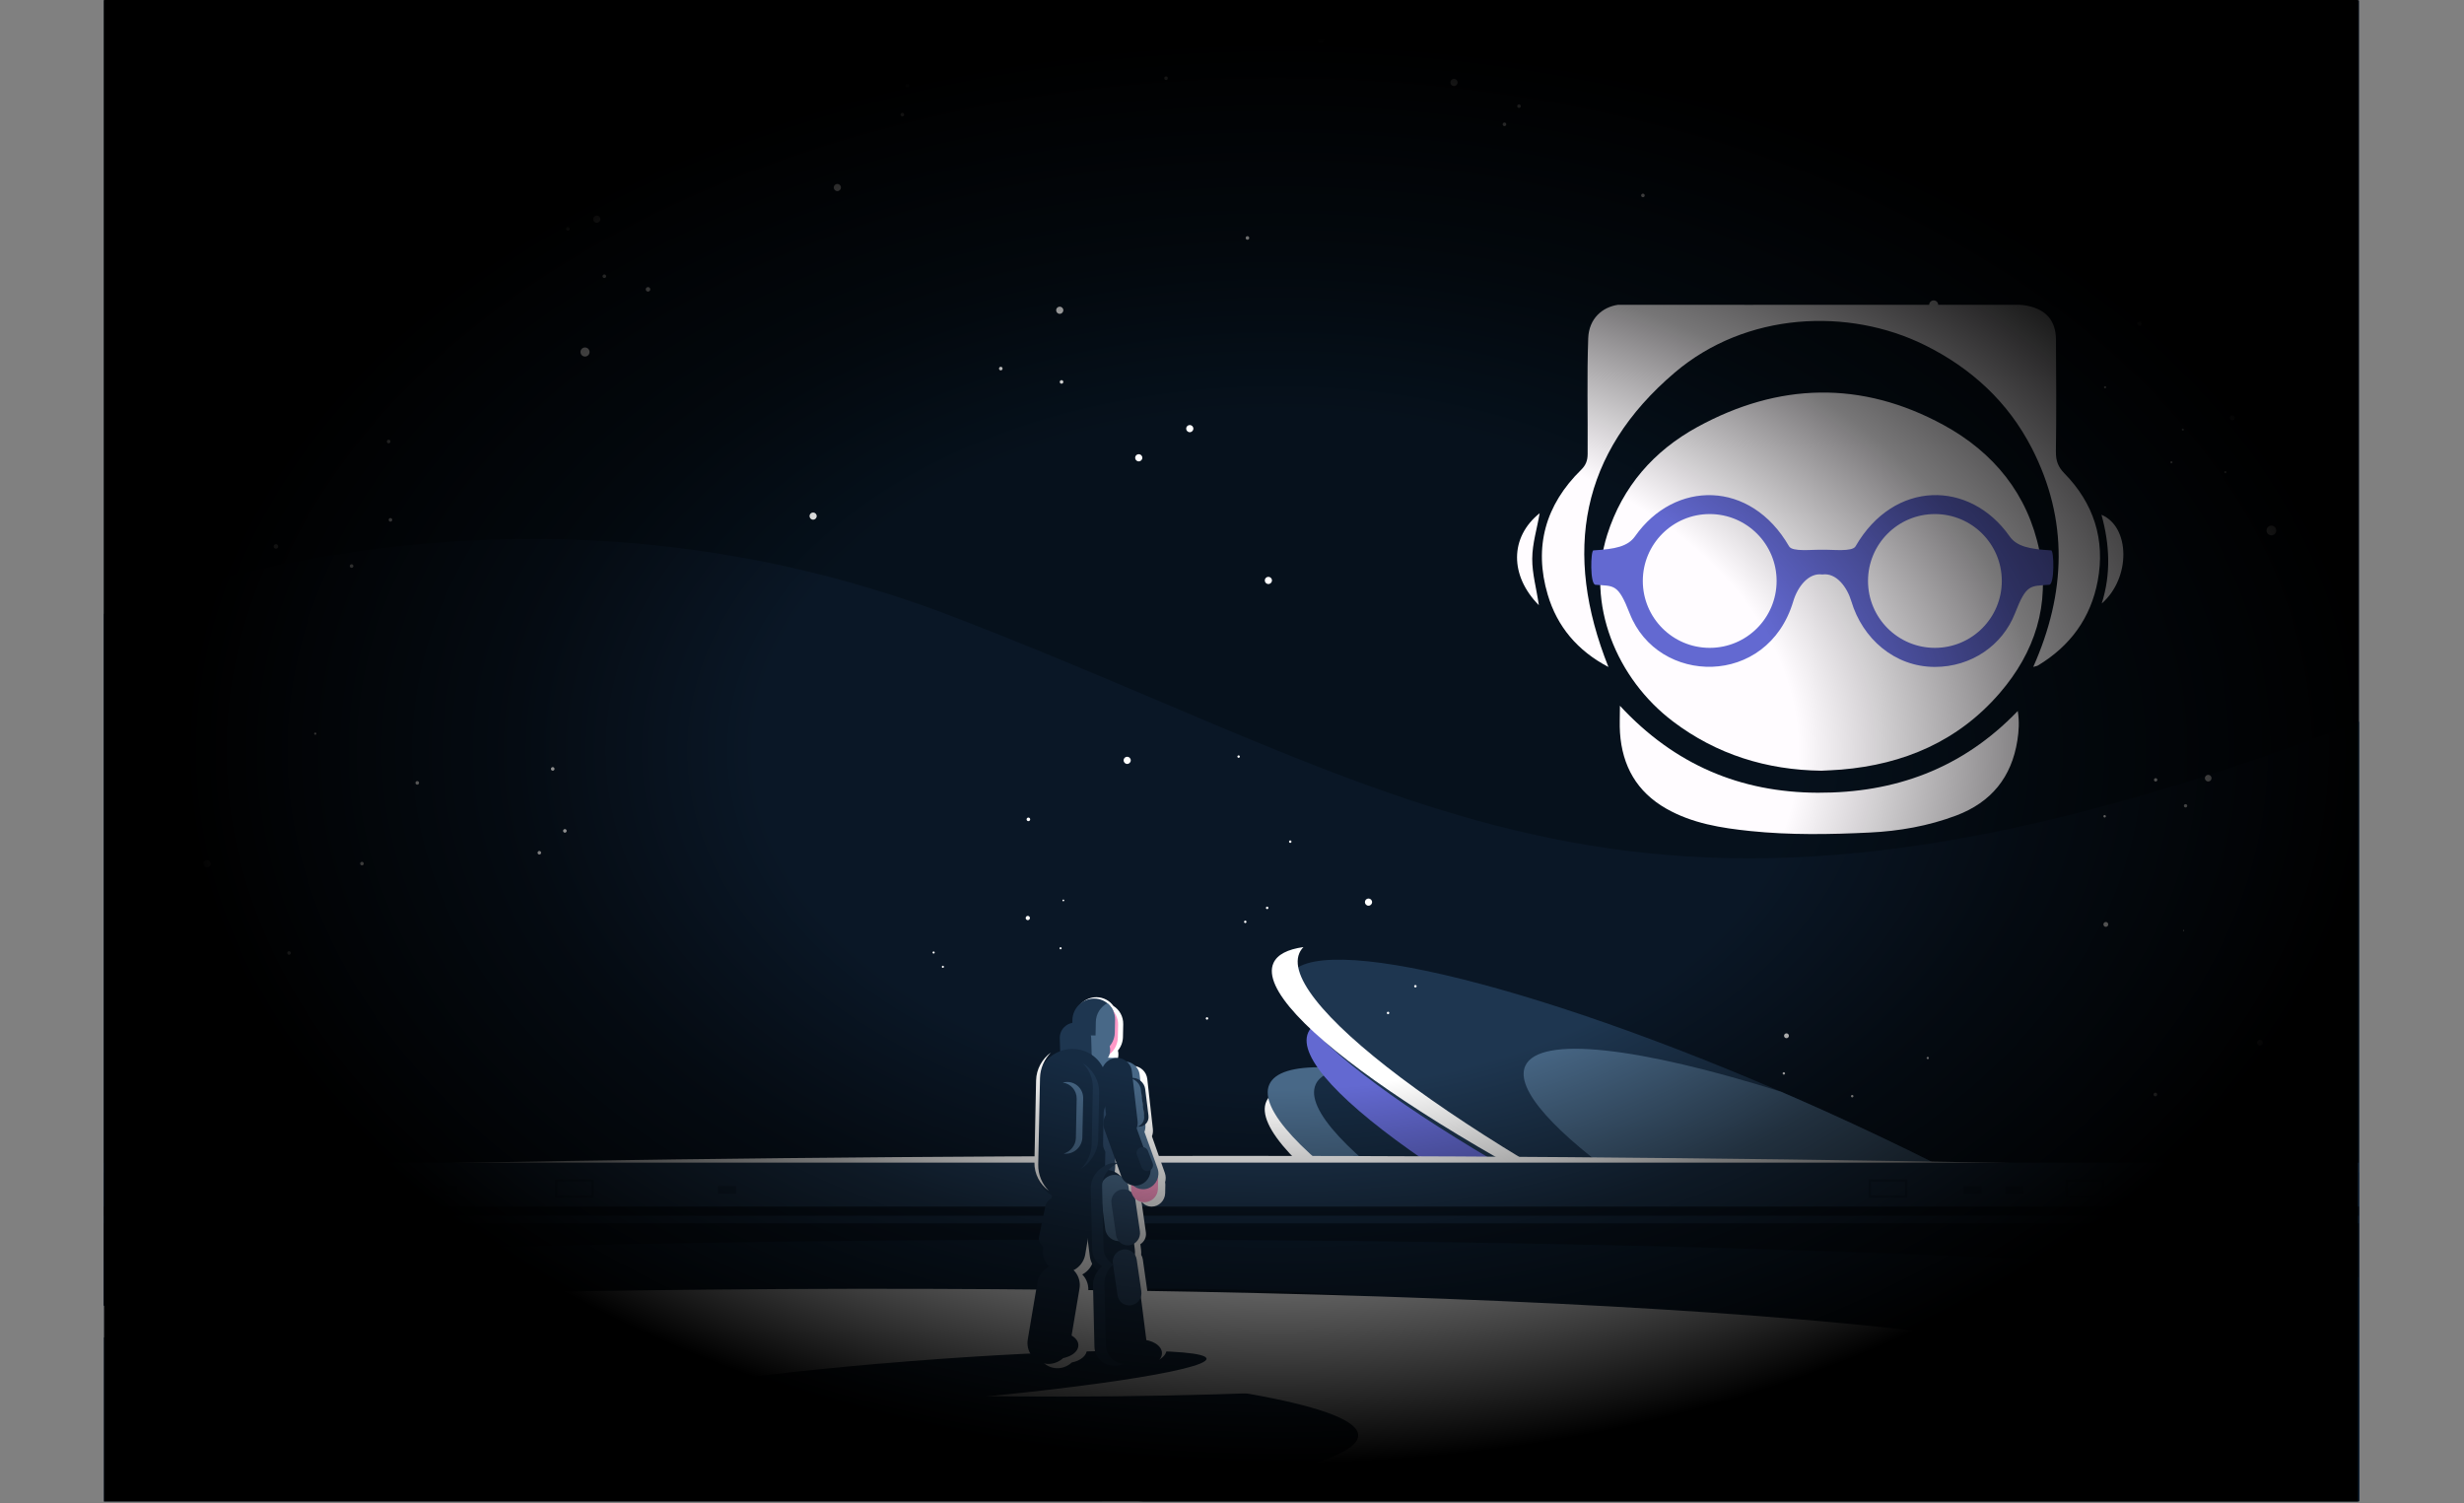 <svg width="1280" height="781" viewBox="0 0 1280 781" fill="none" xmlns="http://www.w3.org/2000/svg">
<rect x="0" y="0" width="1280" height="781" fill="#808080" stroke="none"/>
<path d="M1225.49 0.215H54V779.861H1225.49V0.215Z" fill="#06111C"/>
<path fill-rule="evenodd" clip-rule="evenodd" d="M1225.49 374.935V779.851H54V318.914C142.984 287.086 310.714 249.302 496.064 320.714C747.527 417.608 854.298 517.094 1225.48 374.926L1225.49 374.935Z" fill="#0A1726"/>
<path d="M869.044 374.769C891.73 391.95 917.741 400.007 946.167 400.379C949.609 400.193 953.061 400.086 956.493 399.802C989.036 397.084 1017.28 385.027 1038.85 360.004C1057.1 338.833 1065.13 314.045 1059.47 286.264C1053.44 256.685 1035.69 234.986 1009.58 220.749C966.985 197.535 923.872 198.757 881.727 221.844C859.187 234.184 842.877 252.685 834.927 277.777C823.525 313.771 839.885 352.68 869.054 374.769H869.044Z" fill="#FFFCFF"/>
<path d="M1068 234.722C1068.28 215.292 1068.17 195.843 1068.04 176.413C1067.97 166.527 1062.88 160.797 1053.15 158.831C1051.75 158.548 1050.37 158.401 1048.97 158.333H923.305C917.692 158.343 912.089 158.352 906.476 158.372C906.085 158.372 905.723 158.362 905.381 158.333H840.569C832.307 159.526 825.413 165.549 825.051 175.69C824.327 195.755 824.894 215.811 824.748 235.876C824.718 239.279 823.809 241.665 821.345 244.09C802.844 262.258 796.635 284.054 804.017 308.95C808.926 325.495 819.428 338.041 835.543 346.5C811.791 286.91 820.964 235.26 869.973 193.565C907.053 162.009 960.228 159.653 999.929 179.298C1024.08 191.257 1043.23 208.897 1055.52 232.874C1074.61 270.11 1073.32 308.06 1056.23 346.46C1057.59 346.06 1058.21 346.001 1058.68 345.717C1075.43 335.626 1086.12 321.007 1089.71 301.822C1093.75 280.309 1087.65 261.486 1072.37 245.86C1069.14 242.555 1067.95 239.337 1068.02 234.722H1068Z" fill="#FFFCFF"/>
<path d="M944.328 411.82C904.207 411.673 869.895 397.309 841.518 366.634C841.518 372.246 841.273 376.461 841.557 380.646C842.721 397.925 850.289 411.36 865.592 420.083C879.136 427.798 894.165 430.154 909.263 431.719C929.866 433.851 950.597 433.508 971.239 432.501C986.552 431.758 1001.68 429.137 1016.2 423.662C1034.44 416.787 1045 403.753 1047.99 384.645C1048.73 379.903 1049.1 374.975 1048.19 369.352C1019.32 399.421 984.234 411.966 944.319 411.82H944.328Z" fill="#FFFCFF"/>
<path d="M799.402 314.397C798.16 305.587 795.921 298.145 795.97 290.244C796.019 282.187 798.483 274.667 799.822 266.6C784.216 279.087 784.245 299.103 799.402 314.397Z" fill="#FFFCFF"/>
<path d="M1091.67 267.421C1095.95 282.793 1096.68 298.135 1091.81 313.527C1107.03 300.228 1106.62 273.67 1091.67 267.421Z" fill="#FFFCFF"/>
<path d="M1065.57 285.922C1054.23 285.257 1047.67 283.908 1043.9 278.559C1023.36 249.331 983.902 249.175 963.925 283.81C962.194 286.802 952.044 285.423 946.656 285.599C941.268 285.423 931.108 286.812 929.387 283.81C909.371 249.106 869.885 249.439 849.409 278.559C845.654 283.908 839.093 285.247 827.74 285.922C826.303 286.01 825.892 303.562 828.786 303.787C838.438 304.55 840.52 303.064 846.573 318.621C861.143 356.112 918.22 357.236 931.568 312.373C933.846 304.716 939.596 297.402 946.656 298.448C953.97 297.363 959.602 305.146 961.744 312.373C967.484 331.666 984.127 346.46 1005.15 346.46C1024.15 346.46 1040.31 335.157 1046.74 318.621C1052.73 303.21 1054.67 304.56 1064.53 303.787C1067.42 303.562 1067.01 286 1065.57 285.922ZM888.161 336.555C868.966 336.555 853.408 320.997 853.408 301.802C853.408 282.607 868.966 267.05 888.161 267.05C907.356 267.05 922.914 282.607 922.914 301.802C922.914 320.997 907.356 336.555 888.161 336.555ZM1005.15 336.555C985.955 336.555 970.398 320.997 970.398 301.802C970.398 282.607 985.955 267.05 1005.15 267.05C1024.35 267.05 1039.9 282.607 1039.9 301.802C1039.9 320.997 1024.35 336.555 1005.15 336.555Z" fill="#6369D1"/>
<path fill-rule="evenodd" clip-rule="evenodd" d="M935.722 641.607C793.751 577.701 669.349 546.605 657.855 572.138C646.361 597.672 752.137 670.174 894.1 734.08C933.217 751.69 970.997 766.802 1005.46 778.928V675.121C983.564 663.883 960.183 652.621 935.722 641.615V641.607Z" fill="white"/>
<path fill-rule="evenodd" clip-rule="evenodd" d="M937.267 632.826C795.296 568.921 670.894 537.824 659.4 563.358C647.905 588.891 753.682 661.394 895.645 725.3C934.762 742.909 972.542 758.013 1006.99 770.147V666.34C985.1 655.102 961.72 643.84 937.259 632.835L937.267 632.826Z" fill="#486887"/>
<path fill-rule="evenodd" clip-rule="evenodd" d="M937.267 632.827C838.567 588.403 748.375 559.836 698.692 555.129C690.664 556.314 685.429 559.011 683.476 563.358C671.982 588.891 777.758 661.394 919.722 725.3C949.914 738.891 979.305 750.993 1006.99 761.383V666.34C985.1 655.102 961.72 643.84 937.259 632.835L937.267 632.827Z" fill="#162B42"/>
<path fill-rule="evenodd" clip-rule="evenodd" d="M957.462 605.829C815.49 541.931 691.088 510.826 679.594 536.36C668.1 561.893 773.876 634.396 915.84 698.302C947.448 712.525 978.177 725.124 1006.99 735.834V629.177C991.096 621.333 974.543 613.521 957.454 605.829H957.462Z" fill="#6369D1"/>
<path fill-rule="evenodd" clip-rule="evenodd" d="M947.424 576.941C805.453 513.035 681.051 481.939 669.557 507.472C658.063 533.006 763.839 605.508 905.802 669.414C941.109 685.302 975.327 699.166 1006.99 710.636V605.3C988.07 595.783 968.131 586.274 947.416 576.949L947.424 576.941Z" fill="#1E3650"/>
<path fill-rule="evenodd" clip-rule="evenodd" d="M947.424 576.941C939.924 573.563 932.48 570.29 925.101 567.104C851.854 544.092 799.61 537.632 792.35 553.753C781.448 577.974 876.067 644.457 1007 705.769V605.292C988.078 595.775 968.139 586.266 947.424 576.941Z" fill="#486887"/>
<path fill-rule="evenodd" clip-rule="evenodd" d="M677.137 492C668.901 493.153 663.538 495.874 661.545 500.284C650.051 525.818 755.827 598.32 897.79 662.226C918.529 671.559 938.884 680.196 958.574 688.048C943.11 681.332 927.278 674.129 911.221 666.485C769.25 598.889 663.482 522.2 674.976 495.186C675.48 494.009 676.209 492.953 677.129 492H677.137Z" fill="white"/>
<path fill-rule="evenodd" clip-rule="evenodd" d="M1035.91 91.37C1036.43 91.37 1036.84 90.949 1036.84 90.431C1036.84 89.913 1036.42 89.502 1035.91 89.502C1035.41 89.502 1034.97 89.923 1034.97 90.431C1034.97 90.94 1035.4 91.37 1035.91 91.37Z" fill="white"/>
<path fill-rule="evenodd" clip-rule="evenodd" d="M1004.51 160.768C1005.82 160.768 1006.87 159.712 1006.87 158.411C1006.87 157.111 1005.82 156.054 1004.51 156.054C1003.21 156.054 1002.16 157.111 1002.16 158.411C1002.16 159.712 1003.21 160.768 1004.51 160.768Z" fill="white"/>
<path fill-rule="evenodd" clip-rule="evenodd" d="M303.898 185.223C305.199 185.223 306.255 184.167 306.255 182.867C306.255 181.566 305.199 180.51 303.898 180.51C302.598 180.51 301.542 181.566 301.542 182.867C301.542 184.167 302.598 185.223 303.898 185.223Z" fill="white"/>
<path fill-rule="evenodd" clip-rule="evenodd" d="M132.042 82.804C133.342 82.804 134.398 81.748 134.398 80.447C134.398 79.147 133.342 78.091 132.042 78.091C130.741 78.091 129.685 79.147 129.685 80.447C129.685 81.748 130.741 82.804 132.042 82.804Z" fill="white"/>
<path fill-rule="evenodd" clip-rule="evenodd" d="M336.627 151.478C337.272 151.478 337.8 150.95 337.8 150.305C337.8 149.659 337.272 149.131 336.627 149.131C335.981 149.131 335.453 149.659 335.453 150.305C335.453 150.95 335.981 151.478 336.627 151.478Z" fill="white"/>
<path fill-rule="evenodd" clip-rule="evenodd" d="M639.201 600.466C797.388 600.466 949.394 602.099 1091.13 605.091H187.271C329 602.089 481.015 600.466 639.201 600.466Z" fill="white"/>
<path d="M1225.49 609.129H54V779.861H1225.49V609.129Z" fill="#0A1726"/>
<path fill-rule="evenodd" clip-rule="evenodd" d="M1225.49 663.566V779.861H54V655.245C204.686 648.087 380.121 643.98 567.428 643.98C818.431 643.98 1048.15 651.353 1225.49 663.566ZM576.815 669.717C457.938 671.526 361.581 685.294 361.581 700.451C361.581 715.607 457.948 726.442 576.815 724.623C695.692 722.814 792.049 709.046 792.049 693.889C792.049 678.733 695.682 667.898 576.815 669.717Z" fill="#0F2338"/>
<path fill-rule="evenodd" clip-rule="evenodd" d="M367.888 669.941C774.702 666.157 1104.49 688.765 1104.49 720.437C1104.49 746.047 888.904 769.731 591.346 779.871H54V678.322C149.223 673.941 255.612 670.988 367.888 669.941Z" fill="white"/>
<path fill-rule="evenodd" clip-rule="evenodd" d="M571.965 779.861H54V694.779C420.751 694.652 705.568 716.252 705.568 745.686C705.568 757.948 656.128 769.76 571.955 779.871L571.965 779.861Z" fill="#162B42"/>
<path fill-rule="evenodd" clip-rule="evenodd" d="M579.338 680.023C721.918 678.527 837.499 687.465 837.499 699.991C837.499 712.517 721.918 723.88 579.338 725.376C436.758 726.872 321.177 717.934 321.177 705.408C321.177 692.882 436.758 681.519 579.338 680.023Z" fill="white"/>
<path fill-rule="evenodd" clip-rule="evenodd" d="M585.547 396.859C586.574 396.859 587.415 396.018 587.415 394.991C587.415 393.964 586.574 393.123 585.547 393.123C584.52 393.123 583.68 393.964 583.68 394.991C583.68 396.018 584.52 396.859 585.547 396.859Z" fill="white"/>
<path fill-rule="evenodd" clip-rule="evenodd" d="M710.907 470.51C711.934 470.51 712.775 469.669 712.775 468.642C712.775 467.616 711.934 466.775 710.907 466.775C709.88 466.775 709.039 467.616 709.039 468.642C709.039 469.669 709.88 470.51 710.907 470.51Z" fill="white"/>
<path d="M1225.49 603.976H54V626.809H1225.49V603.976Z" fill="#1E3650"/>
<path d="M422.394 269.973C423.425 269.973 424.261 269.137 424.261 268.106C424.261 267.074 423.425 266.238 422.394 266.238C421.362 266.238 420.526 267.074 420.526 268.106C420.526 269.137 421.362 269.973 422.394 269.973Z" fill="white"/>
<path fill-rule="evenodd" clip-rule="evenodd" d="M618.061 224.533C619.087 224.533 619.928 223.692 619.928 222.665C619.928 221.639 619.087 220.798 618.061 220.798C617.034 220.798 616.193 221.639 616.193 222.665C616.193 223.692 617.034 224.533 618.061 224.533Z" fill="white"/>
<path fill-rule="evenodd" clip-rule="evenodd" d="M591.551 239.68C592.578 239.68 593.419 238.839 593.419 237.812C593.419 236.785 592.578 235.944 591.551 235.944C590.524 235.944 589.683 236.785 589.683 237.812C589.683 238.839 590.524 239.68 591.551 239.68Z" fill="white"/>
<path fill-rule="evenodd" clip-rule="evenodd" d="M143.316 285.042C143.962 285.042 144.49 284.514 144.49 283.868C144.49 283.223 143.962 282.695 143.316 282.695C142.671 282.695 142.143 283.223 142.143 283.868C142.143 284.514 142.671 285.042 143.316 285.042Z" fill="white"/>
<path d="M237.551 616.17H228.086V620.14H237.551V616.17Z" fill="#162B42"/>
<path d="M382.409 616.17H372.944V620.14H382.409V616.17Z" fill="#162B42"/>
<path d="M1029.39 616.17H1019.93V620.14H1029.39V616.17Z" fill="#162B42"/>
<path d="M107.517 450.542C108.549 450.542 109.385 449.706 109.385 448.675C109.385 447.643 108.549 446.807 107.517 446.807C106.486 446.807 105.65 447.643 105.65 448.675C105.65 449.706 106.486 450.542 107.517 450.542Z" fill="white"/>
<path fill-rule="evenodd" clip-rule="evenodd" d="M188.033 449.574C188.552 449.574 188.962 449.154 188.962 448.645C188.962 448.137 188.542 447.707 188.033 447.707C187.525 447.707 187.095 448.127 187.095 448.645C187.095 449.164 187.515 449.574 188.033 449.574Z" fill="white"/>
<path fill-rule="evenodd" clip-rule="evenodd" d="M216.753 407.635C217.271 407.635 217.691 407.214 217.691 406.696C217.691 406.178 217.271 405.767 216.753 405.767C216.234 405.767 215.824 406.187 215.824 406.696C215.824 407.204 216.244 407.635 216.753 407.635Z" fill="white"/>
<path fill-rule="evenodd" clip-rule="evenodd" d="M280.185 443.932C280.704 443.932 281.114 443.512 281.114 443.003C281.114 442.495 280.694 442.064 280.185 442.064C279.677 442.064 279.247 442.485 279.247 443.003C279.247 443.521 279.667 443.932 280.185 443.932Z" fill="white"/>
<path fill-rule="evenodd" clip-rule="evenodd" d="M150.161 496.002C150.68 496.002 151.09 495.582 151.09 495.064C151.09 494.545 150.67 494.135 150.161 494.135C149.653 494.135 149.223 494.555 149.223 495.064C149.223 495.572 149.643 496.002 150.161 496.002Z" fill="white"/>
<path fill-rule="evenodd" clip-rule="evenodd" d="M293.435 432.57C293.954 432.57 294.374 432.149 294.374 431.631C294.374 431.113 293.954 430.702 293.435 430.702C292.917 430.702 292.506 431.122 292.506 431.631C292.506 432.139 292.927 432.57 293.435 432.57Z" fill="white"/>
<path fill-rule="evenodd" clip-rule="evenodd" d="M287.128 400.369C287.646 400.369 288.067 399.949 288.067 399.44C288.067 398.932 287.646 398.501 287.128 398.501C286.61 398.501 286.199 398.922 286.199 399.44C286.199 399.958 286.62 400.369 287.128 400.369Z" fill="white"/>
<path fill-rule="evenodd" clip-rule="evenodd" d="M534.23 426.585C534.748 426.585 535.159 426.165 535.159 425.656C535.159 425.148 534.738 424.718 534.23 424.718C533.721 424.718 533.291 425.138 533.291 425.656C533.291 426.175 533.712 426.585 534.23 426.585Z" fill="white"/>
<path fill-rule="evenodd" clip-rule="evenodd" d="M552.388 468.232C552.643 468.232 552.858 468.026 552.858 467.762C552.858 467.498 552.652 467.293 552.388 467.293C552.124 467.293 551.919 467.498 551.919 467.762C551.919 468.026 552.124 468.232 552.388 468.232Z" fill="white"/>
<path fill-rule="evenodd" clip-rule="evenodd" d="M533.917 478.01C534.523 478.01 535.022 477.511 535.022 476.905C535.022 476.299 534.523 475.8 533.917 475.8C533.311 475.8 532.812 476.299 532.812 476.905C532.812 477.511 533.311 478.01 533.917 478.01Z" fill="white"/>
<path fill-rule="evenodd" clip-rule="evenodd" d="M489.806 502.798C490.109 502.798 490.354 502.554 490.354 502.251C490.354 501.948 490.109 501.703 489.806 501.703C489.503 501.703 489.259 501.948 489.259 502.251C489.259 502.554 489.503 502.798 489.806 502.798Z" fill="white"/>
<path fill-rule="evenodd" clip-rule="evenodd" d="M484.995 495.376C485.298 495.376 485.543 495.132 485.543 494.829C485.543 494.526 485.298 494.281 484.995 494.281C484.692 494.281 484.448 494.526 484.448 494.829C484.448 495.132 484.692 495.376 484.995 495.376Z" fill="white"/>
<path fill-rule="evenodd" clip-rule="evenodd" d="M550.951 493.167C551.254 493.167 551.499 492.922 551.499 492.619C551.499 492.316 551.254 492.072 550.951 492.072C550.648 492.072 550.403 492.316 550.403 492.619C550.403 492.922 550.648 493.167 550.951 493.167Z" fill="white"/>
<path fill-rule="evenodd" clip-rule="evenodd" d="M1111.45 169.216C1112.06 169.216 1112.56 168.718 1112.56 168.111C1112.56 167.505 1112.06 167.006 1111.45 167.006C1110.85 167.006 1110.35 167.505 1110.35 168.111C1110.35 168.718 1110.85 169.216 1111.45 169.216Z" fill="white"/>
<path fill-rule="evenodd" clip-rule="evenodd" d="M1093.55 201.72C1093.85 201.72 1094.1 201.475 1094.1 201.172C1094.1 200.869 1093.85 200.625 1093.55 200.625C1093.24 200.625 1093 200.869 1093 201.172C1093 201.475 1093.24 201.72 1093.55 201.72Z" fill="white"/>
<path fill-rule="evenodd" clip-rule="evenodd" d="M1128.02 240.697C1128.32 240.697 1128.56 240.452 1128.56 240.149C1128.56 239.846 1128.32 239.602 1128.02 239.602C1127.71 239.602 1127.47 239.846 1127.47 240.149C1127.47 240.452 1127.71 240.697 1128.02 240.697Z" fill="white"/>
<path d="M1159.66 218.285C1160.36 218.285 1160.92 217.72 1160.92 217.023C1160.92 216.326 1160.36 215.762 1159.66 215.762C1158.96 215.762 1158.4 216.326 1158.4 217.023C1158.4 217.72 1158.96 218.285 1159.66 218.285Z" fill="white"/>
<path d="M1093.94 481.491C1094.64 481.491 1095.2 480.926 1095.2 480.23C1095.2 479.533 1094.64 478.968 1093.94 478.968C1093.24 478.968 1092.68 479.533 1092.68 480.23C1092.68 480.926 1093.24 481.491 1093.94 481.491Z" fill="white"/>
<path fill-rule="evenodd" clip-rule="evenodd" d="M1093.31 424.688C1093.67 424.688 1093.95 424.405 1093.95 424.053C1093.95 423.701 1093.67 423.417 1093.31 423.417C1092.96 423.417 1092.68 423.701 1092.68 424.053C1092.68 424.405 1092.96 424.688 1093.31 424.688Z" fill="white"/>
<path fill-rule="evenodd" clip-rule="evenodd" d="M1134.33 483.701C1134.51 483.701 1134.65 483.554 1134.65 483.388C1134.65 483.222 1134.5 483.075 1134.33 483.075C1134.17 483.075 1134.02 483.212 1134.02 483.388C1134.02 483.564 1134.16 483.701 1134.33 483.701Z" fill="white"/>
<path fill-rule="evenodd" clip-rule="evenodd" d="M1001.43 550.214C1001.76 550.214 1002.02 549.95 1002.02 549.628C1002.02 549.305 1001.76 549.041 1001.43 549.041C1001.11 549.041 1000.85 549.305 1000.85 549.628C1000.85 549.95 1001.11 550.214 1001.43 550.214Z" fill="white"/>
<path d="M755.33 44.688C756.362 44.688 757.198 43.851 757.198 42.82C757.198 41.788 756.362 40.952 755.33 40.952C754.299 40.952 753.463 41.788 753.463 42.82C753.463 43.851 754.299 44.688 755.33 44.688Z" fill="white"/>
<path fill-rule="evenodd" clip-rule="evenodd" d="M781.537 65.516C782.055 65.516 782.475 65.095 782.475 64.577C782.475 64.059 782.055 63.638 781.537 63.638C781.018 63.638 780.608 64.059 780.608 64.577C780.608 65.095 781.028 65.516 781.537 65.516Z" fill="white"/>
<path fill-rule="evenodd" clip-rule="evenodd" d="M789.095 56.06C789.614 56.06 790.024 55.639 790.024 55.131C790.024 54.622 789.604 54.192 789.095 54.192C788.587 54.192 788.157 54.613 788.157 55.131C788.157 55.649 788.577 56.06 789.095 56.06Z" fill="white"/>
<path fill-rule="evenodd" clip-rule="evenodd" d="M853.477 102.459C853.995 102.459 854.406 102.038 854.406 101.52C854.406 101.002 853.985 100.591 853.477 100.591C852.968 100.591 852.538 101.011 852.538 101.52C852.538 102.028 852.959 102.459 853.477 102.459Z" fill="white"/>
<path fill-rule="evenodd" clip-rule="evenodd" d="M648.022 124.548C648.54 124.548 648.96 124.128 648.96 123.619C648.96 123.111 648.54 122.68 648.022 122.68C647.503 122.68 647.093 123.101 647.093 123.619C647.093 124.137 647.513 124.548 648.022 124.548Z" fill="white"/>
<path fill-rule="evenodd" clip-rule="evenodd" d="M686.197 22.275C687.223 22.275 688.064 21.434 688.064 20.408C688.064 19.381 687.223 18.54 686.197 18.54C685.17 18.54 684.329 19.381 684.329 20.408C684.329 21.434 685.17 22.275 686.197 22.275Z" fill="white"/>
<path d="M434.978 99.281C436.01 99.281 436.846 98.444 436.846 97.413C436.846 96.381 436.01 95.545 434.978 95.545C433.947 95.545 433.111 96.381 433.111 97.413C433.111 98.444 433.947 99.281 434.978 99.281Z" fill="white"/>
<path fill-rule="evenodd" clip-rule="evenodd" d="M550.511 163.036C551.538 163.036 552.379 162.195 552.379 161.168C552.379 160.142 551.538 159.301 550.511 159.301C549.484 159.301 548.643 160.142 548.643 161.168C548.643 162.195 549.484 163.036 550.511 163.036Z" fill="white"/>
<path fill-rule="evenodd" clip-rule="evenodd" d="M551.45 199.344C551.968 199.344 552.388 198.923 552.388 198.405C552.388 197.887 551.968 197.476 551.45 197.476C550.931 197.476 550.521 197.896 550.521 198.405C550.521 198.913 550.941 199.344 551.45 199.344Z" fill="white"/>
<path fill-rule="evenodd" clip-rule="evenodd" d="M519.885 192.401C520.403 192.401 520.824 191.98 520.824 191.472C520.824 190.963 520.403 190.533 519.885 190.533C519.367 190.533 518.956 190.954 518.956 191.472C518.956 191.99 519.376 192.401 519.885 192.401Z" fill="white"/>
<path fill-rule="evenodd" clip-rule="evenodd" d="M471.286 45.333C471.804 45.333 472.215 44.912 472.215 44.394C472.215 43.876 471.794 43.465 471.286 43.465C470.777 43.465 470.347 43.886 470.347 44.394C470.347 44.903 470.768 45.333 471.286 45.333Z" fill="white"/>
<path fill-rule="evenodd" clip-rule="evenodd" d="M468.763 60.48C469.281 60.48 469.692 60.059 469.692 59.541C469.692 59.023 469.272 58.612 468.763 58.612C468.255 58.612 467.824 59.032 467.824 59.541C467.824 60.05 468.245 60.48 468.763 60.48Z" fill="white"/>
<path fill-rule="evenodd" clip-rule="evenodd" d="M605.73 41.549C606.248 41.549 606.669 41.128 606.669 40.61C606.669 40.092 606.248 39.681 605.73 39.681C605.212 39.681 604.801 40.101 604.801 40.61C604.801 41.118 605.221 41.549 605.73 41.549Z" fill="white"/>
<path d="M310.01 115.718C311.041 115.718 311.877 114.882 311.877 113.851C311.877 112.819 311.041 111.983 310.01 111.983C308.978 111.983 308.142 112.819 308.142 113.851C308.142 114.882 308.978 115.718 310.01 115.718Z" fill="white"/>
<path d="M159.128 194.591C160.16 194.591 160.996 193.755 160.996 192.724C160.996 191.692 160.16 190.856 159.128 190.856C158.097 190.856 157.26 191.692 157.26 192.724C157.26 193.755 158.097 194.591 159.128 194.591Z" fill="white"/>
<path fill-rule="evenodd" clip-rule="evenodd" d="M1080.05 37.451C1080.57 37.451 1080.99 37.031 1080.99 36.513C1080.99 35.994 1080.57 35.584 1080.05 35.584C1079.54 35.584 1079.12 36.004 1079.12 36.513C1079.12 37.021 1079.55 37.451 1080.05 37.451Z" fill="white"/>
<path fill-rule="evenodd" clip-rule="evenodd" d="M1193.84 102.928C1195.14 102.928 1196.19 101.872 1196.19 100.571C1196.19 99.271 1195.14 98.215 1193.84 98.215C1192.54 98.215 1191.48 99.271 1191.48 100.571C1191.48 101.872 1192.54 102.928 1193.84 102.928Z" fill="white"/>
<path fill-rule="evenodd" clip-rule="evenodd" d="M1051.95 72.468C1052.47 72.468 1052.89 72.048 1052.89 71.539C1052.89 71.031 1052.47 70.6 1051.95 70.6C1051.43 70.6 1051.02 71.021 1051.02 71.539C1051.02 72.057 1051.44 72.468 1051.95 72.468Z" fill="white"/>
<path fill-rule="evenodd" clip-rule="evenodd" d="M993.895 68.537C994.414 68.537 994.824 68.117 994.824 67.608C994.824 67.1 994.404 66.669 993.895 66.669C993.387 66.669 992.957 67.09 992.957 67.608C992.957 68.126 993.377 68.537 993.895 68.537Z" fill="white"/>
<path fill-rule="evenodd" clip-rule="evenodd" d="M1182.78 192.088C1183.03 192.088 1183.25 191.883 1183.25 191.619C1183.25 191.355 1183.04 191.149 1182.78 191.149C1182.51 191.149 1182.31 191.355 1182.31 191.619C1182.31 191.883 1182.51 192.088 1182.78 192.088Z" fill="white"/>
<path fill-rule="evenodd" clip-rule="evenodd" d="M1179.95 278.09C1181.34 278.09 1182.47 276.955 1182.47 275.567C1182.47 274.178 1181.34 273.044 1179.95 273.044C1178.56 273.044 1177.43 274.178 1177.43 275.567C1177.43 276.955 1178.56 278.09 1179.95 278.09Z" fill="white"/>
<path fill-rule="evenodd" clip-rule="evenodd" d="M1133.94 223.731C1134.25 223.731 1134.49 223.486 1134.49 223.183C1134.49 222.88 1134.25 222.636 1133.94 222.636C1133.64 222.636 1133.39 222.88 1133.39 223.183C1133.39 223.486 1133.64 223.731 1133.94 223.731Z" fill="white"/>
<path fill-rule="evenodd" clip-rule="evenodd" d="M1156.03 245.821C1156.34 245.821 1156.58 245.576 1156.58 245.273C1156.58 244.97 1156.34 244.725 1156.03 244.725C1155.73 244.725 1155.48 244.97 1155.48 245.273C1155.48 245.576 1155.73 245.821 1156.03 245.821Z" fill="white"/>
<path fill-rule="evenodd" clip-rule="evenodd" d="M1147.12 405.992C1148.08 405.992 1148.85 405.21 1148.85 404.251C1148.85 403.293 1148.07 402.521 1147.12 402.521C1146.18 402.521 1145.39 403.303 1145.39 404.251C1145.39 405.2 1146.18 405.992 1147.12 405.992Z" fill="white"/>
<path fill-rule="evenodd" clip-rule="evenodd" d="M1135.36 419.476C1135.84 419.476 1136.23 419.085 1136.23 418.606C1136.23 418.127 1135.84 417.736 1135.36 417.736C1134.88 417.736 1134.49 418.127 1134.49 418.606C1134.49 419.085 1134.88 419.476 1135.36 419.476Z" fill="white"/>
<path fill-rule="evenodd" clip-rule="evenodd" d="M1119.82 405.992C1120.3 405.992 1120.69 405.601 1120.69 405.121C1120.69 404.642 1120.3 404.251 1119.82 404.251C1119.34 404.251 1118.95 404.642 1118.95 405.121C1118.95 405.601 1119.34 405.992 1119.82 405.992Z" fill="white"/>
<path fill-rule="evenodd" clip-rule="evenodd" d="M1161.01 587.138C1162.06 587.138 1162.91 586.287 1162.91 585.241C1162.91 584.194 1162.06 583.344 1161.01 583.344C1159.96 583.344 1159.11 584.194 1159.11 585.241C1159.11 586.287 1159.96 587.138 1161.01 587.138Z" fill="white"/>
<path fill-rule="evenodd" clip-rule="evenodd" d="M1119.67 569.546C1120.18 569.546 1120.61 569.116 1120.61 568.598C1120.61 568.08 1120.18 567.649 1119.67 567.649C1119.15 567.649 1118.72 568.08 1118.72 568.598C1118.72 569.116 1119.15 569.546 1119.67 569.546Z" fill="white"/>
<path fill-rule="evenodd" clip-rule="evenodd" d="M1174.02 543.193C1174.85 543.193 1175.52 542.519 1175.52 541.697C1175.52 540.876 1174.85 540.201 1174.02 540.201C1173.2 540.201 1172.53 540.876 1172.53 541.697C1172.53 542.519 1173.2 543.193 1174.02 543.193Z" fill="white"/>
<path fill-rule="evenodd" clip-rule="evenodd" d="M928.038 539.341C928.732 539.341 929.299 538.774 929.299 538.079C929.299 537.385 928.732 536.818 928.038 536.818C927.343 536.818 926.776 537.385 926.776 538.079C926.776 538.774 927.343 539.341 928.038 539.341Z" fill="white"/>
<path fill-rule="evenodd" clip-rule="evenodd" d="M962.184 570.094C962.526 570.094 962.82 569.81 962.82 569.458C962.82 569.106 962.536 568.823 962.184 568.823C961.832 568.823 961.548 569.106 961.548 569.458C961.548 569.81 961.832 570.094 962.184 570.094Z" fill="white"/>
<path fill-rule="evenodd" clip-rule="evenodd" d="M926.669 558.262C927.021 558.262 927.304 557.978 927.304 557.626C927.304 557.274 927.021 556.991 926.669 556.991C926.317 556.991 926.043 557.274 926.043 557.626C926.043 557.978 926.326 558.262 926.669 558.262Z" fill="white"/>
<path fill-rule="evenodd" clip-rule="evenodd" d="M275.11 57.976C275.629 57.976 276.039 57.556 276.039 57.038C276.039 56.519 275.619 56.109 275.11 56.109C274.602 56.109 274.172 56.529 274.172 57.038C274.172 57.546 274.592 57.976 275.11 57.976Z" fill="white"/>
<path fill-rule="evenodd" clip-rule="evenodd" d="M272.588 73.123C273.106 73.123 273.517 72.703 273.517 72.185C273.517 71.666 273.096 71.256 272.588 71.256C272.079 71.256 271.649 71.676 271.649 72.185C271.649 72.693 272.069 73.123 272.588 73.123Z" fill="white"/>
<path fill-rule="evenodd" clip-rule="evenodd" d="M294.99 119.835C295.508 119.835 295.919 119.414 295.919 118.896C295.919 118.378 295.499 117.967 294.99 117.967C294.482 117.967 294.051 118.388 294.051 118.896C294.051 119.405 294.472 119.835 294.99 119.835Z" fill="white"/>
<path fill-rule="evenodd" clip-rule="evenodd" d="M201.889 230.292C202.408 230.292 202.828 229.872 202.828 229.364C202.828 228.855 202.408 228.425 201.889 228.425C201.371 228.425 200.96 228.845 200.96 229.364C200.96 229.882 201.381 230.292 201.889 230.292Z" fill="white"/>
<path fill-rule="evenodd" clip-rule="evenodd" d="M313.941 144.438C314.459 144.438 314.879 144.017 314.879 143.499C314.879 142.981 314.459 142.57 313.941 142.57C313.422 142.57 313.002 142.99 313.002 143.499C313.002 144.007 313.422 144.438 313.941 144.438Z" fill="white"/>
<path fill-rule="evenodd" clip-rule="evenodd" d="M169.718 36.19C170.237 36.19 170.657 35.77 170.657 35.261C170.657 34.752 170.237 34.322 169.718 34.322C169.2 34.322 168.78 34.743 168.78 35.261C168.78 35.779 169.2 36.19 169.718 36.19Z" fill="white"/>
<path fill-rule="evenodd" clip-rule="evenodd" d="M927.774 42.184C928.292 42.184 928.712 41.764 928.712 41.246C928.712 40.727 928.292 40.317 927.774 40.317C927.255 40.317 926.845 40.737 926.845 41.246C926.845 41.754 927.265 42.184 927.774 42.184Z" fill="white"/>
<path fill-rule="evenodd" clip-rule="evenodd" d="M182.645 294.987C183.164 294.987 183.574 294.566 183.574 294.058C183.574 293.549 183.154 293.119 182.645 293.119C182.137 293.119 181.707 293.539 181.707 294.058C181.707 294.576 182.127 294.987 182.645 294.987Z" fill="white"/>
<path fill-rule="evenodd" clip-rule="evenodd" d="M202.838 271C203.356 271 203.767 270.58 203.767 270.071C203.767 269.563 203.346 269.132 202.838 269.132C202.329 269.132 201.899 269.553 201.899 270.071C201.899 270.589 202.32 271 202.838 271Z" fill="white"/>
<path fill-rule="evenodd" clip-rule="evenodd" d="M87.638 260.576C88.156 260.576 88.577 260.156 88.577 259.637C88.577 259.119 88.156 258.708 87.638 258.708C87.12 258.708 86.709 259.129 86.709 259.637C86.709 260.146 87.129 260.576 87.638 260.576Z" fill="white"/>
<path d="M1225.49 631.551H54V635.521H1225.49V631.551Z" fill="#162B42"/>
<path d="M1051.14 616.17H1041.67V620.14H1051.14V616.17Z" fill="#162B42"/>
<path fill-rule="evenodd" clip-rule="evenodd" d="M1073.58 612.679H1093.11V622.193H1072.98V612.679H1073.58ZM1091.91 613.872H1074.18V621H1091.91V613.872Z" fill="#162B42"/>
<path fill-rule="evenodd" clip-rule="evenodd" d="M971.327 612.679H990.854V622.193H970.73V612.679H971.327ZM989.661 613.872H971.923V621H989.661V613.872Z" fill="#162B42"/>
<path fill-rule="evenodd" clip-rule="evenodd" d="M288.879 612.679H308.406V622.193H288.282V612.679H288.879ZM307.213 613.872H289.475V621H307.213V613.872Z" fill="#162B42"/>
<path fill-rule="evenodd" clip-rule="evenodd" d="M110.187 612.679H129.715V622.193H109.591V612.679H110.187ZM128.522 613.872H110.783V621H128.522V613.872Z" fill="#162B42"/>
<path d="M658.895 303.396C659.927 303.396 660.763 302.56 660.763 301.529C660.763 300.497 659.927 299.661 658.895 299.661C657.864 299.661 657.028 300.497 657.028 301.529C657.028 302.56 657.864 303.396 658.895 303.396Z" fill="white"/>
<path fill-rule="evenodd" clip-rule="evenodd" d="M670.258 437.869C670.61 437.869 670.894 437.586 670.894 437.234C670.894 436.882 670.61 436.598 670.258 436.598C669.906 436.598 669.622 436.882 669.622 437.234C669.622 437.586 669.906 437.869 670.258 437.869Z" fill="white"/>
<path fill-rule="evenodd" clip-rule="evenodd" d="M646.897 479.526C647.239 479.526 647.523 479.242 647.523 478.89C647.523 478.538 647.239 478.254 646.897 478.254C646.555 478.254 646.262 478.538 646.262 478.89C646.262 479.242 646.545 479.526 646.897 479.526Z" fill="white"/>
<path fill-rule="evenodd" clip-rule="evenodd" d="M658.26 472.27C658.612 472.27 658.895 471.987 658.895 471.635C658.895 471.283 658.612 470.999 658.26 470.999C657.908 470.999 657.624 471.283 657.624 471.635C657.624 471.987 657.908 472.27 658.26 472.27Z" fill="white"/>
<path fill-rule="evenodd" clip-rule="evenodd" d="M721.067 526.863C721.409 526.863 721.702 526.58 721.702 526.228C721.702 525.876 721.419 525.592 721.067 525.592C720.715 525.592 720.431 525.876 720.431 526.228C720.431 526.58 720.715 526.863 721.067 526.863Z" fill="white"/>
<path fill-rule="evenodd" clip-rule="evenodd" d="M643.436 393.681C643.778 393.681 644.071 393.397 644.071 393.045C644.071 392.693 643.788 392.419 643.436 392.419C643.084 392.419 642.8 392.703 642.8 393.045C642.8 393.387 643.084 393.681 643.436 393.681Z" fill="white"/>
<path fill-rule="evenodd" clip-rule="evenodd" d="M735.265 512.978C735.607 512.978 735.901 512.694 735.901 512.342C735.901 511.99 735.617 511.707 735.265 511.707C734.913 511.707 734.63 511.99 734.63 512.342C734.63 512.694 734.913 512.978 735.265 512.978Z" fill="white"/>
<path fill-rule="evenodd" clip-rule="evenodd" d="M163.773 381.712C164.096 381.712 164.36 381.448 164.36 381.125C164.36 380.802 164.096 380.538 163.773 380.538C163.45 380.538 163.186 380.802 163.186 381.125C163.186 381.448 163.45 381.712 163.773 381.712Z" fill="white"/>
<path fill-rule="evenodd" clip-rule="evenodd" d="M471.794 707.198C557.375 700.45 626.754 699.864 626.754 705.887C626.754 711.911 557.375 722.276 471.794 729.023C386.213 735.77 316.835 736.357 316.835 730.333C316.835 724.31 386.213 713.945 471.794 707.198Z" fill="#162B42"/>
<path fill-rule="evenodd" clip-rule="evenodd" d="M578.37 522.57C581.509 524.506 583.572 528.056 583.494 532.085L583.357 538.734C583.298 541.384 582.32 543.829 580.736 545.745C580.922 546.43 581.01 547.153 580.99 547.897C580.961 549.324 580.55 550.664 579.856 551.808H582.35C584.696 551.808 586.877 552.512 588.706 553.715C592.412 553.842 595.57 556.697 596 560.569L598.895 586.541C599.041 587.851 598.856 589.142 598.406 590.306L605.114 609.335C605.681 610.948 605.691 612.64 605.241 614.204C605.339 614.674 605.378 615.172 605.368 615.671L605.28 619.856C605.202 623.689 602.053 626.828 598.288 626.828C596.127 626.828 594.211 625.792 592.989 624.198V624.247L595.267 640.244C595.619 642.718 594.406 645.114 592.392 646.356L592.773 649.397C592.881 650.238 592.891 651.079 592.813 651.89C593.243 652.575 593.546 653.357 593.663 654.208L595.942 670.206C596.079 671.144 595.981 672.073 595.707 672.934L598.376 694.456C602.855 695.317 606.082 697.957 606.013 701.086C605.935 704.909 600.968 708.009 594.925 708.009H594.876C593.301 709.388 591.336 710.346 589.155 710.669C583.093 711.578 577.499 707.285 576.737 701.125L572.982 670.851C572.522 667.125 573.93 663.527 576.463 661.072C573.422 659.449 571.192 656.408 570.733 652.682L569.726 644.596L568.181 653.856C567.574 657.513 565.257 660.496 562.216 662.08C564.592 664.485 565.824 668.005 565.218 671.663L561.16 696.06C563.33 697.331 564.66 699.15 564.621 701.174C564.563 704.283 561.277 706.904 556.808 707.784C554.422 710.014 551.107 711.177 547.724 710.669C541.818 709.779 537.809 704.107 538.806 698.074L543.734 668.416C544.341 664.759 546.658 661.777 549.699 660.192C547.323 657.787 546.091 654.267 546.697 650.609L547 648.8C545.231 647.676 544.204 645.515 544.575 643.266L547.04 628.442C547.411 626.183 549.083 624.442 551.137 623.895L551.235 623.337C546.003 620.189 542.551 614.331 542.688 607.662L542.894 597.972C540.42 596.046 538.855 592.985 538.933 589.553L539.461 564.295C539.569 559.318 543.089 555.123 547.685 554.037C550.188 550.918 553.65 548.63 557.59 547.662C557.659 546.303 558.07 545.022 558.754 543.917L558.803 541.677C558.813 541.179 558.872 540.69 558.96 540.221C558.383 538.852 558.079 537.346 558.109 535.771L558.246 529.122C558.373 523.03 563.458 518.043 569.55 518.043C573.197 518.043 576.414 519.832 578.38 522.57H578.37ZM586.163 602.754C585.42 603.047 584.608 603.213 583.767 603.213H583.591L583.484 608.572C583.464 609.305 583.396 610.029 583.279 610.723C584.266 611.251 585.166 611.926 585.958 612.728C587.943 613.715 589.4 615.661 589.703 618.057L589.928 619.866C590.612 620.218 591.219 620.707 591.717 621.313C591.629 620.844 591.58 620.355 591.6 619.866L591.659 617.148C591.16 616.512 590.759 615.779 590.475 614.977L586.173 602.763L586.163 602.754Z" fill="white"/>
<path fill-rule="evenodd" clip-rule="evenodd" d="M568.406 518.747C574.497 518.747 579.387 523.734 579.26 529.826L579.123 536.475C578.996 542.567 573.911 547.554 567.819 547.554C561.727 547.554 556.838 542.567 556.965 536.475L557.102 529.826C557.229 523.734 562.314 518.747 568.406 518.747Z" fill="#1E3650"/>
<path fill-rule="evenodd" clip-rule="evenodd" d="M576.795 523.724C579.318 525.758 580.902 528.897 580.834 532.408L580.697 539.057C580.609 543.232 578.203 546.88 574.732 548.767C572.209 546.733 570.625 543.594 570.694 540.084L570.831 533.434C570.919 529.259 573.324 525.612 576.795 523.724Z" fill="#FF99C7"/>
<path fill-rule="evenodd" clip-rule="evenodd" d="M575.221 521.143C577.744 523.177 579.328 526.316 579.26 529.826L579.123 536.475C579.035 540.651 576.629 544.298 573.158 546.185C570.635 544.152 569.051 541.013 569.119 537.502L569.256 530.853C569.344 526.677 571.75 523.03 575.221 521.143Z" fill="#486887"/>
<path fill-rule="evenodd" clip-rule="evenodd" d="M560.778 537.893H569.119C573.383 537.893 576.795 541.384 576.707 545.638C576.619 549.901 573.06 553.382 568.797 553.382H560.456C556.192 553.382 552.78 549.891 552.868 545.638C552.956 541.374 556.515 537.893 560.778 537.893Z" fill="#486887"/>
<path fill-rule="evenodd" clip-rule="evenodd" d="M558.461 531.263C562.949 531.263 566.724 534.93 566.861 539.418L567.183 550.331C567.31 554.819 563.751 558.486 559.263 558.486C554.774 558.486 551 554.819 550.863 550.331L550.54 539.418C550.413 534.93 553.973 531.263 558.461 531.263Z" fill="#1E3650"/>
<path fill-rule="evenodd" clip-rule="evenodd" d="M586.085 561.684C585.948 568.353 580.374 573.819 573.705 573.819H555.938C549.259 573.819 543.91 568.363 544.047 561.684C544.184 555.015 549.758 549.549 556.427 549.549H574.194C580.873 549.549 586.222 555.006 586.085 561.684Z" fill="#486887"/>
<path fill-rule="evenodd" clip-rule="evenodd" d="M576.629 561.684C576.492 568.353 570.919 573.819 564.25 573.819H555.928C549.25 573.819 543.901 568.363 544.038 561.684C544.174 555.015 549.748 549.549 556.417 549.549H564.739C571.417 549.549 576.766 555.006 576.629 561.684Z" fill="#486887"/>
<path fill-rule="evenodd" clip-rule="evenodd" d="M589.996 561.684C589.859 568.353 584.286 573.819 577.617 573.819H559.849C553.171 573.819 547.822 568.363 547.959 561.684C548.096 555.015 553.669 549.549 560.338 549.549H578.106C584.784 549.549 590.133 555.006 589.996 561.684Z" fill="#486887"/>
<path fill-rule="evenodd" clip-rule="evenodd" d="M581.215 570.103L580.805 590.051C580.638 597.962 574.028 604.445 566.117 604.445C558.197 604.445 551.851 597.972 552.017 590.051L552.428 570.103C552.584 562.193 559.194 555.709 567.115 555.709C575.035 555.709 581.382 562.183 581.215 570.103Z" fill="#486887"/>
<path fill-rule="evenodd" clip-rule="evenodd" d="M580.922 584.214L580.805 590.051C580.638 597.962 574.028 604.445 566.117 604.445C558.197 604.445 551.851 597.972 552.017 590.051L552.134 584.214C552.291 576.303 558.901 569.82 566.821 569.82C574.742 569.82 581.088 576.293 580.922 584.214Z" fill="#486887"/>
<path fill-rule="evenodd" clip-rule="evenodd" d="M579.436 600.475L579.318 606.323C579.162 614.234 572.552 620.717 564.631 620.717C556.71 620.717 550.364 614.244 550.531 606.323L550.648 600.475C550.814 592.565 557.415 586.082 565.335 586.082C573.256 586.082 579.602 592.555 579.436 600.475Z" fill="#2D4866"/>
<path fill-rule="evenodd" clip-rule="evenodd" d="M574.918 563.034L574.057 605.423C573.852 615.397 565.531 623.552 555.547 623.552C545.573 623.552 537.574 615.397 537.779 605.423L538.64 563.034C538.845 553.06 547.167 544.904 557.151 544.904C567.125 544.904 575.123 553.06 574.918 563.034Z" fill="#162B42"/>
<path fill-rule="evenodd" clip-rule="evenodd" d="M570.977 567.845L570.488 591.733C570.351 598.305 566.694 604.093 561.355 607.281C564.817 603.976 567.017 599.38 567.124 594.305L567.721 565.292C567.829 560.217 565.804 555.612 562.48 552.307C567.682 555.494 571.114 561.273 570.977 567.854V567.845Z" fill="#1E3650"/>
<path fill-rule="evenodd" clip-rule="evenodd" d="M562.685 570.543L562.265 590.883C562.167 595.537 558.275 599.351 553.62 599.351C553.268 599.351 552.916 599.331 552.574 599.282C556.143 598.265 558.823 594.99 558.901 591.137L559.312 570.798C559.4 566.495 556.212 562.916 552.056 562.398C552.799 562.193 553.572 562.075 554.373 562.075C559.038 562.075 562.773 565.889 562.685 570.543Z" fill="#486887"/>
<path fill-rule="evenodd" clip-rule="evenodd" d="M586.809 578.073L586.476 594.227C586.398 597.933 583.308 600.954 579.602 600.954C575.896 600.954 572.933 597.923 573.011 594.227L573.344 578.073C573.422 574.367 576.512 571.345 580.218 571.345C583.924 571.345 586.887 574.377 586.809 578.073Z" fill="#2D4866"/>
<path fill-rule="evenodd" clip-rule="evenodd" d="M546.903 618.644L541.886 648.439C540.879 654.433 544.976 660.065 550.99 660.965C557.004 661.855 562.754 657.68 563.761 651.685L568.777 621.89C569.784 615.896 565.687 610.264 559.673 609.364C553.66 608.474 547.91 612.65 546.903 618.644Z" fill="#162B42"/>
<path fill-rule="evenodd" clip-rule="evenodd" d="M538.914 666.108L533.897 695.903C532.89 701.897 536.987 707.53 543.001 708.429C549.015 709.319 554.765 705.144 555.772 699.15L560.788 669.355C561.795 663.361 557.698 657.728 551.684 656.829C545.671 655.939 539.921 660.114 538.914 666.108Z" fill="#162B42"/>
<path fill-rule="evenodd" clip-rule="evenodd" d="M585.528 617.773L589.527 649.162C590.348 655.606 585.762 661.659 579.328 662.607C572.894 663.556 566.958 659.058 566.137 652.614L562.138 621.225C561.316 614.771 565.902 608.728 572.336 607.78C578.771 606.831 584.706 611.329 585.528 617.783V617.773Z" fill="#162B42"/>
<path fill-rule="evenodd" clip-rule="evenodd" d="M591.952 668.22L595.951 699.609C596.773 706.053 592.187 712.106 585.753 713.055C579.318 714.003 573.383 709.505 572.561 703.061L568.562 671.672C567.741 665.228 572.327 659.175 578.761 658.227C585.195 657.278 591.131 661.776 591.952 668.23V668.22Z" fill="#162B42"/>
<path fill-rule="evenodd" clip-rule="evenodd" d="M543.06 626.486L539.745 642.425C539.08 645.632 541.779 648.644 545.759 649.123C549.729 649.602 553.523 647.363 554.188 644.156L557.493 628.217C558.158 625.01 555.459 621.998 551.479 621.519C547.509 621.04 543.715 623.279 543.05 626.486H543.06Z" fill="#162B42"/>
<path fill-rule="evenodd" clip-rule="evenodd" d="M586.241 616.639L588.745 636.274C589.263 640.303 586.388 644.087 582.369 644.684C578.35 645.28 574.634 642.464 574.126 638.435L571.623 618.81C571.104 614.781 573.979 610.997 577.998 610.401C582.017 609.804 585.733 612.62 586.241 616.649V616.639Z" fill="#486887"/>
<path fill-rule="evenodd" clip-rule="evenodd" d="M577.382 625.127L579.797 641.711C580.296 645.124 583.484 647.451 586.887 646.884C590.29 646.317 592.666 643.07 592.167 639.658L589.752 623.073C589.253 619.661 586.065 617.333 582.662 617.901C579.26 618.468 576.883 621.714 577.382 625.127Z" fill="#2D4866"/>
<path fill-rule="evenodd" clip-rule="evenodd" d="M594.788 606.45C598.621 606.45 601.691 609.589 601.613 613.422L601.525 617.607C601.447 621.441 598.249 624.579 594.406 624.579C590.573 624.579 587.493 621.441 587.581 617.607L587.669 613.422C587.747 609.589 590.945 606.45 594.788 606.45Z" fill="#FF99C7"/>
<path fill-rule="evenodd" clip-rule="evenodd" d="M588.031 593.19C583.699 593.777 579.758 590.697 579.26 586.365L576.297 560.481C575.798 556.14 578.937 552.111 583.259 551.534C587.591 550.947 591.532 554.028 592.03 558.359L594.993 584.243C595.492 588.585 592.353 592.604 588.031 593.19Z" fill="#486887"/>
<path fill-rule="evenodd" clip-rule="evenodd" d="M596.558 617.294C592.451 618.839 587.884 616.737 586.398 612.601L577.656 588.301C576.17 584.175 578.311 579.53 582.418 577.985C586.525 576.44 591.092 578.542 592.578 582.669L601.32 606.968C602.806 611.095 600.665 615.74 596.558 617.285V617.294Z" fill="#486887"/>
<path fill-rule="evenodd" clip-rule="evenodd" d="M578.116 656.33L580.531 672.914C581.029 676.327 584.217 678.654 587.62 678.087C591.023 677.52 593.399 674.273 592.901 670.861L590.485 654.276C589.987 650.864 586.799 648.537 583.396 649.104C579.993 649.671 577.617 652.917 578.116 656.33Z" fill="#2D4866"/>
<path fill-rule="evenodd" clip-rule="evenodd" d="M592.167 695.854C598.572 695.854 603.706 699.081 603.618 703.061C603.539 707.041 598.279 710.268 591.874 710.268C585.469 710.268 580.335 707.041 580.423 703.061C580.511 699.081 585.762 695.854 592.167 695.854Z" fill="#162B42"/>
<path fill-rule="evenodd" clip-rule="evenodd" d="M549.201 692.001C555.351 692.001 560.28 695.101 560.201 698.925C560.123 702.748 555.068 705.848 548.917 705.848C542.766 705.848 537.838 702.748 537.916 698.925C537.994 695.101 543.05 692.001 549.201 692.001Z" fill="#162B42"/>
<path fill-rule="evenodd" clip-rule="evenodd" d="M583.983 591.303C579.651 591.89 575.71 588.81 575.211 584.478L572.248 558.594C571.75 554.253 574.889 550.224 579.211 549.647C583.543 549.06 587.483 552.14 587.982 556.472L590.945 582.356C591.444 586.697 588.305 590.716 583.983 591.303Z" fill="#162B42"/>
<path fill-rule="evenodd" clip-rule="evenodd" d="M592.519 615.417C588.412 616.962 583.846 614.86 582.359 610.723L573.617 586.424C572.131 582.297 574.273 577.653 578.38 576.108C582.486 574.563 587.053 576.665 588.539 580.791L597.281 605.091C598.768 609.217 596.626 613.862 592.519 615.407V615.417Z" fill="#162B42"/>
<path fill-rule="evenodd" clip-rule="evenodd" d="M596.303 597.845L598.777 604.211C599.384 605.775 598.611 607.555 597.047 608.171C595.492 608.787 593.712 608.015 593.106 606.45L590.632 600.084C590.026 598.52 590.798 596.74 592.363 596.124C593.927 595.508 595.697 596.281 596.303 597.845Z" fill="#1E3650"/>
<path fill-rule="evenodd" clip-rule="evenodd" d="M583.699 708.566C582.741 708.958 581.734 709.231 580.687 709.388C574.155 710.336 568.689 705.926 568.542 699.58L567.809 667.82C567.721 663.986 569.589 660.3 572.522 657.767C569.491 656.095 567.467 652.976 567.379 649.143L566.645 617.382C566.499 611.036 571.72 605.071 578.252 604.123C579.23 603.976 580.189 603.956 581.117 604.044C576.072 606.088 572.395 611.153 572.522 616.483L573.256 648.243C573.344 652.076 575.368 655.196 578.399 656.868C575.466 659.4 573.598 663.087 573.686 666.92L574.419 698.68C574.546 704.068 578.507 708.068 583.699 708.566Z" fill="#1E3650"/>
<path fill-rule="evenodd" clip-rule="evenodd" d="M544.888 618.663C540.234 615.387 537.232 609.921 537.359 603.771L538.219 561.362C538.337 555.367 541.407 550.028 545.993 546.723C542.551 550.185 540.371 554.898 540.263 560.081L539.344 604.944C539.236 610.303 541.368 615.172 544.879 618.663H544.888Z" fill="white"/>
<path fill-rule="evenodd" clip-rule="evenodd" d="M594.895 565.703L596.616 579.55C597.007 582.718 594.739 585.319 591.561 585.319C591.316 585.319 591.082 585.299 590.847 585.27C593.174 584.576 594.68 582.346 594.348 579.726L592.627 565.879C592.265 562.946 589.742 560.511 586.857 560.159C587.346 560.012 587.865 559.944 588.402 559.944C591.58 559.944 594.494 562.535 594.895 565.713V565.703Z" fill="#162B42"/>
<path fill-rule="evenodd" clip-rule="evenodd" d="M627.018 529.709C627.37 529.709 627.653 529.425 627.653 529.073C627.653 528.721 627.37 528.438 627.018 528.438C626.666 528.438 626.382 528.721 626.382 529.073C626.382 529.425 626.666 529.709 627.018 529.709Z" fill="white"/>
<path d="M1225 0H54V780H1225V0Z" fill="url(#paint0_radial_1_197)"/>
<defs>
<radialGradient id="paint0_radial_1_197" cx="0" cy="0" r="1" gradientUnits="userSpaceOnUse" gradientTransform="translate(663.5 390) scale(639.5 420.915)">
<stop offset="0.419" stop-opacity="0"/>
<stop offset="0.618" stop-opacity="0.534"/>
<stop offset="0.883"/>
</radialGradient>
</defs>
</svg>
